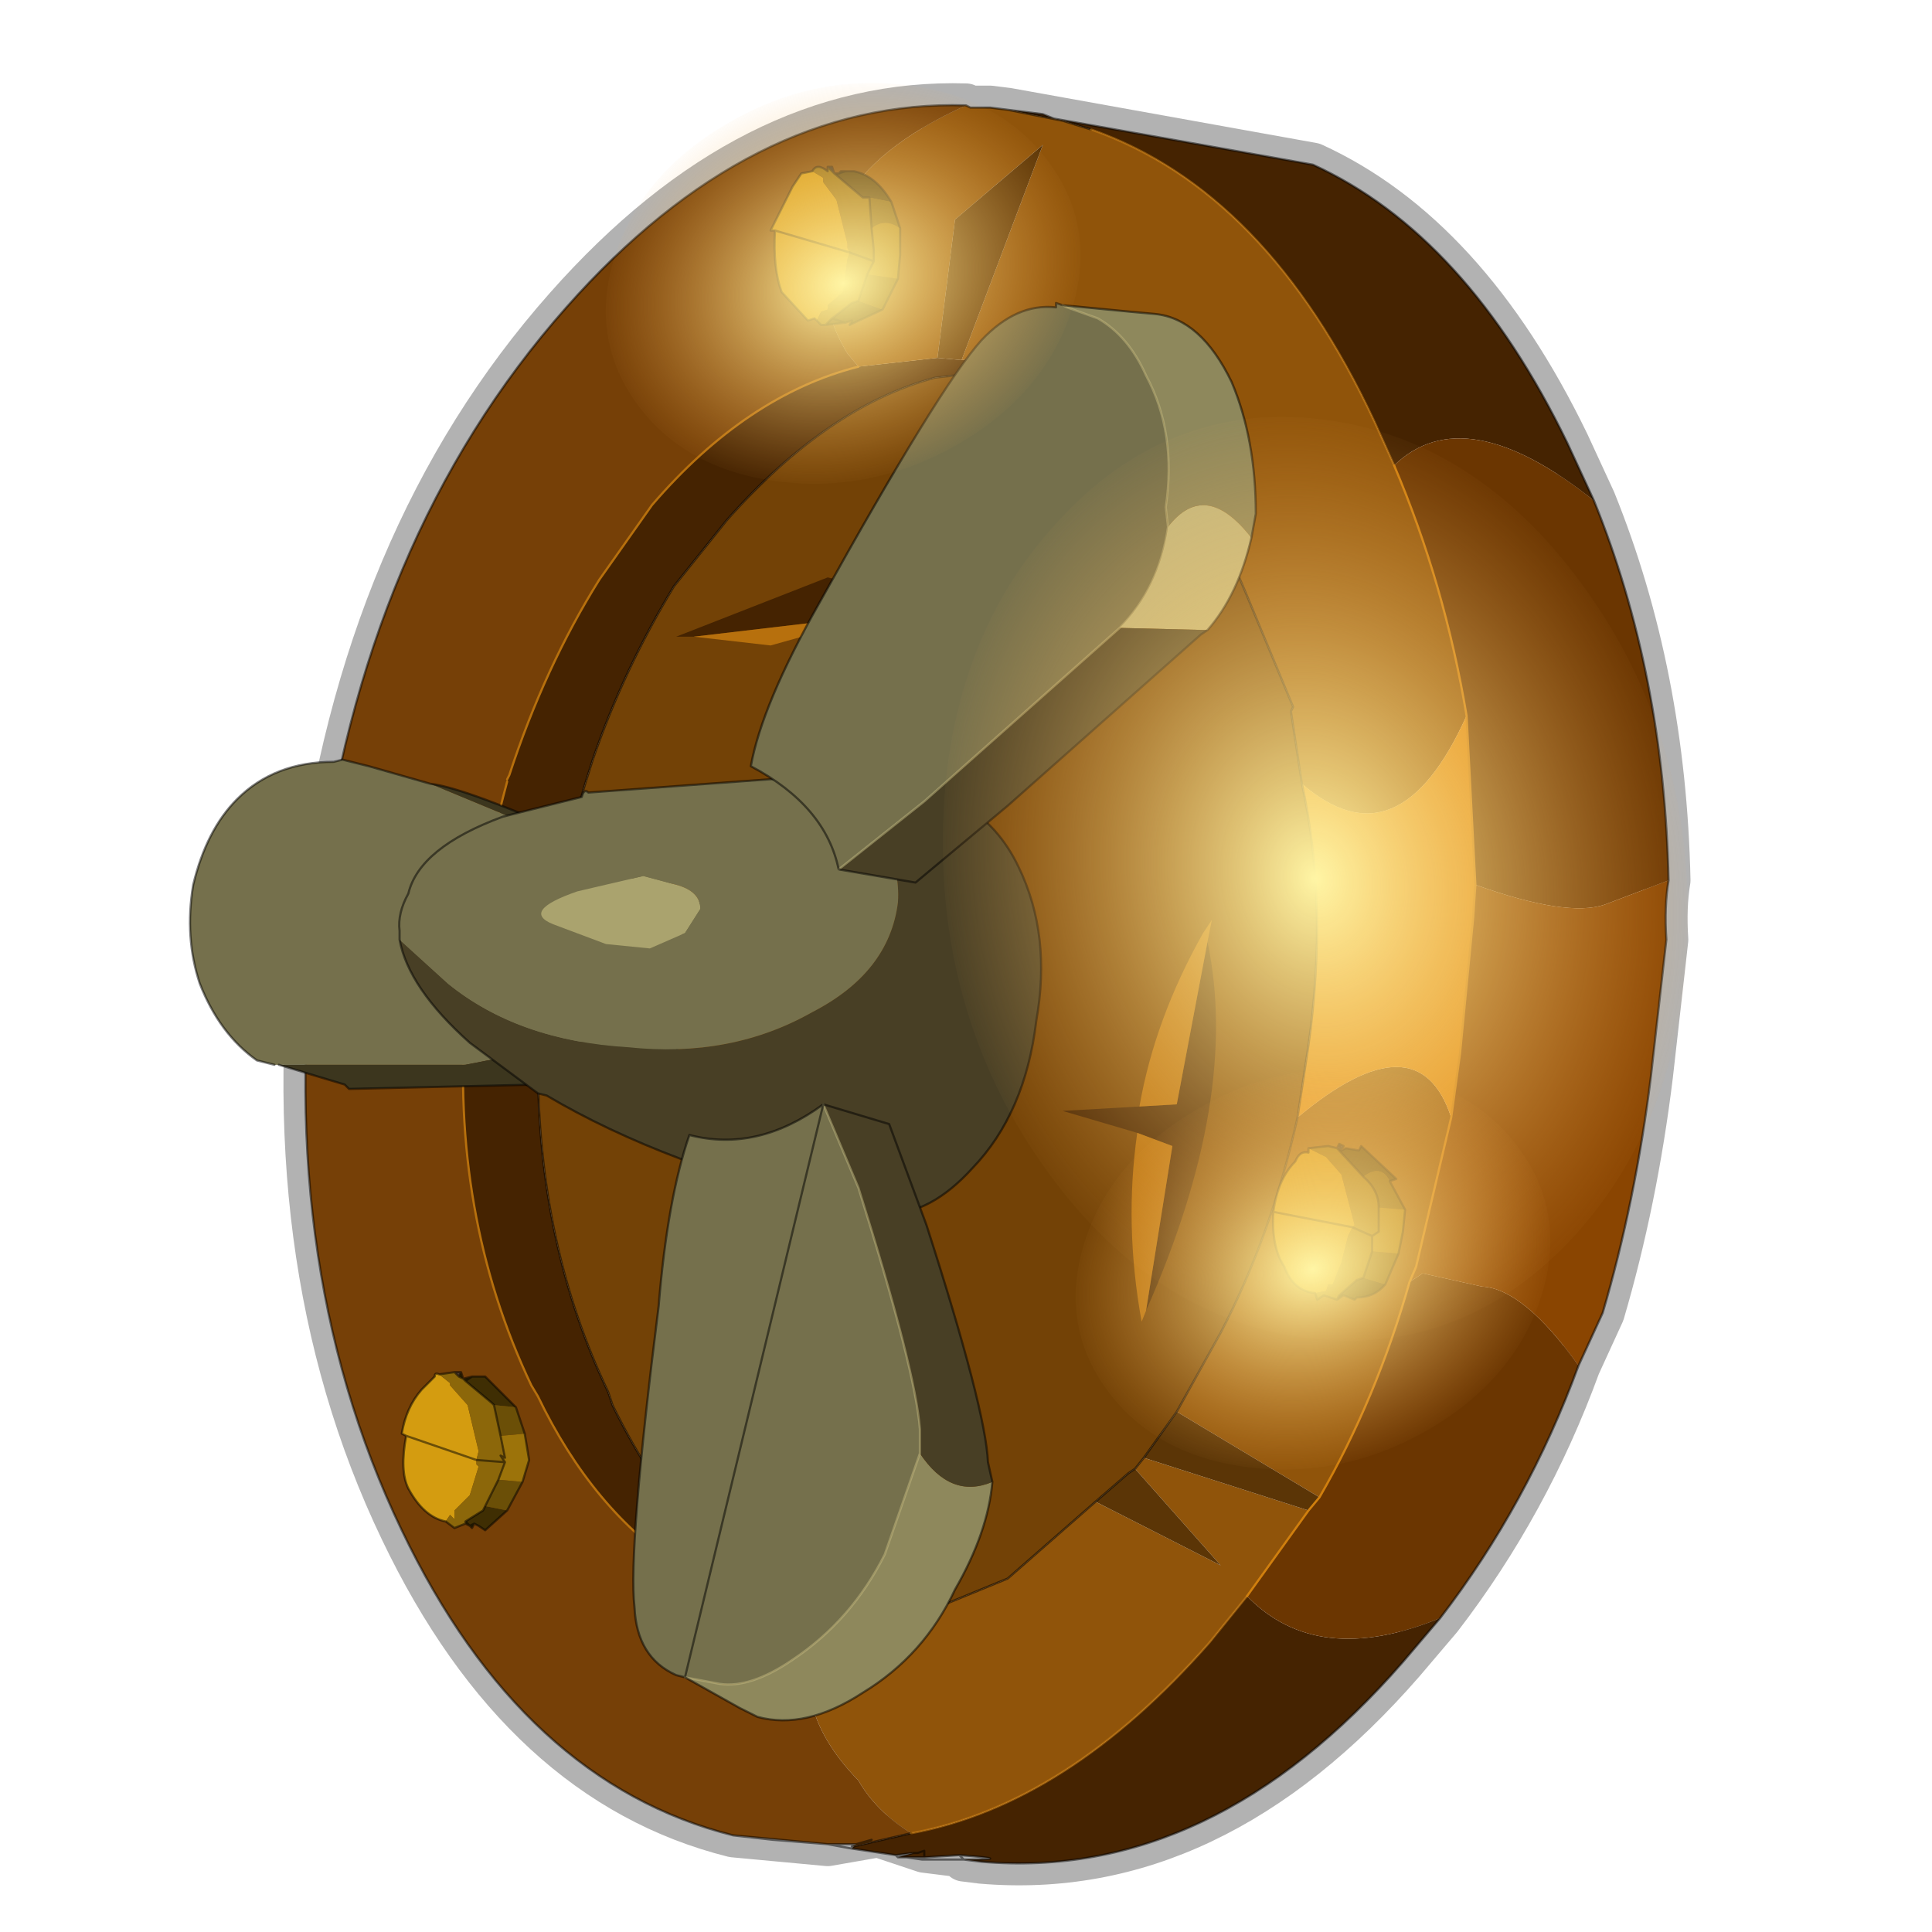<?xml version="1.0" encoding="UTF-8" standalone="no"?>
<svg xmlns:xlink="http://www.w3.org/1999/xlink" height="440.0px" width="440.0px" xmlns="http://www.w3.org/2000/svg">
  <g transform="matrix(10.0, 0.0, 0.0, 10.0, 0.0, 0.0)">
    <use height="44.0" transform="matrix(1.0, 0.0, 0.0, 1.0, 0.0, 0.0)" width="44.0" xlink:href="#shape0"/>
    <use height="65.0" transform="matrix(0.004, -0.322, -0.261, -0.031, 38.309, 31.487)" width="65.0" xlink:href="#sprite0"/>
    <use height="65.0" transform="matrix(0.044, -0.139, -0.16, -0.019, 22.972, 11.588)" width="65.0" xlink:href="#sprite0"/>
    <use height="65.0" transform="matrix(0.044, -0.139, -0.16, -0.019, 33.672, 34.038)" width="65.0" xlink:href="#sprite0"/>
  </g>
  <defs>
    <g id="shape0" transform="matrix(1.0, 0.0, 0.0, 1.0, 0.0, 0.0)">
      <path d="M44.0 44.0 L0.0 44.0 0.0 0.0 44.0 0.0 44.0 44.0" fill="#43adca" fill-opacity="0.0" fill-rule="evenodd" stroke="none"/>
      <path d="M35.7 10.1 Q33.4 5.35 29.9 3.75 L22.95 2.5 22.55 2.45 22.1 2.45 22.0 2.4 Q17.1 2.25 12.9 7.0 8.25 12.25 7.25 20.4 6.15 28.6 9.15 34.85 11.9 40.6 16.7 41.8 L18.85 42.0 20.0 41.8 21.05 42.15 21.85 42.25 21.95 42.35 22.35 42.4 Q27.6 42.85 31.95 37.85 L32.8 36.85 Q34.8 34.25 35.95 31.1 L36.5 29.9 Q37.25 27.35 37.6 24.5 L37.95 21.4 Q37.9 20.65 38.0 20.05 37.9 15.35 36.3 11.4 L35.7 10.1 Z" fill="none" stroke="#000000" stroke-linecap="round" stroke-linejoin="round" stroke-opacity="0.302" stroke-width="1.0"/>
      <path d="M31.75 10.6 L31.3 9.6 Q28.85 4.35 24.85 2.95 L24.2 2.75 24.0 2.7 24.2 2.75 22.95 2.5 23.75 2.6 24.0 2.7 29.9 3.75 Q33.4 5.35 35.7 10.1 L36.3 11.4 Q33.35 9.05 31.75 10.6 M19.55 8.35 L21.35 8.15 21.9 8.2 22.2 8.15 23.25 8.45 21.75 8.55 21.3 8.6 Q18.85 9.25 16.55 11.85 L15.35 13.35 Q14.2 15.25 13.5 17.3 12.3 21.0 12.25 24.2 12.25 28.35 13.85 31.7 L13.95 32.0 Q15.75 35.7 18.55 36.85 L18.35 36.8 Q16.8 36.65 15.5 35.7 13.5 34.4 12.25 31.8 L12.1 31.55 Q10.25 27.65 10.6 23.0 10.8 20.6 11.55 17.8 L11.55 17.75 11.6 17.65 Q12.4 15.2 13.65 13.2 L14.85 11.5 Q17.0 9.0 19.55 8.35 M32.8 36.85 L31.95 37.85 Q27.6 42.85 22.35 42.4 L21.95 42.35 Q23.2 42.35 21.85 42.25 L21.05 42.3 21.05 42.15 20.9 42.2 20.8 42.2 20.9 42.2 21.05 42.15 21.05 42.3 20.65 42.3 20.45 42.3 20.8 42.2 20.4 42.25 19.4 42.1 19.45 42.05 20.75 41.75 Q24.3 41.1 27.55 37.4 L28.4 36.35 Q30.0 38.0 32.8 36.85" fill="#452301" fill-rule="evenodd" stroke="none"/>
      <path d="M24.85 2.95 Q28.85 4.35 31.3 9.6 L31.75 10.6 Q32.9 13.3 33.4 16.3 31.85 19.75 29.65 17.85 L29.4 16.2 29.45 16.1 28.35 13.45 Q27.6 11.65 26.55 10.45 L25.45 9.65 Q24.35 8.8 23.25 8.45 L22.2 8.15 21.9 8.2 23.75 3.3 21.75 5.0 21.35 8.15 19.55 8.35 19.3 8.05 Q18.3 6.4 19.2 4.65 19.9 3.35 22.0 2.4 L22.1 2.45 22.55 2.45 22.95 2.5 24.2 2.75 24.85 2.95 M18.75 36.9 L18.85 36.9 19.1 36.9 21.0 36.75 22.95 35.95 24.95 34.2 27.8 35.65 25.85 33.45 26.05 33.2 29.8 34.4 28.4 36.35 27.55 37.4 Q24.3 41.1 20.75 41.75 19.95 41.25 19.55 40.55 17.8 38.75 18.75 36.9 M26.8 32.15 L27.8 30.35 Q28.95 28.15 29.55 25.45 32.3 23.15 33.05 25.45 L32.25 28.85 32.1 29.2 Q31.35 31.85 30.05 34.1 L26.8 32.15" fill="#90540a" fill-rule="evenodd" stroke="none"/>
      <path d="M21.35 8.15 L21.75 5.0 23.75 3.3 21.9 8.2 21.35 8.15 M24.95 34.2 L25.7 33.55 25.85 33.45 27.8 35.65 24.95 34.2 M26.05 33.2 L26.8 32.15 30.05 34.1 29.8 34.4 26.05 33.2" fill="#5b3506" fill-rule="evenodd" stroke="none"/>
      <path d="M22.0 2.4 Q19.9 3.35 19.2 4.65 18.3 6.4 19.3 8.05 L19.55 8.35 Q17.0 9.0 14.85 11.5 L13.65 13.2 Q12.4 15.2 11.6 17.65 L11.55 17.75 11.55 17.8 Q10.8 20.6 10.6 23.0 10.25 27.65 12.1 31.55 L12.25 31.8 Q13.5 34.4 15.5 35.7 16.8 36.65 18.35 36.8 L18.55 36.85 18.6 36.9 18.7 36.9 18.75 36.9 Q17.8 38.75 19.55 40.55 19.95 41.25 20.75 41.75 L19.45 42.05 19.4 42.05 19.5 42.0 19.85 41.9 19.45 42.05 19.85 41.9 19.5 42.0 18.85 42.0 16.7 41.8 Q11.9 40.6 9.15 34.85 6.15 28.6 7.25 20.4 8.25 12.25 12.9 7.0 17.1 2.25 22.0 2.4" fill="#764007" fill-rule="evenodd" stroke="none"/>
      <path d="M23.25 8.45 Q24.35 8.8 25.45 9.65 L26.55 10.45 Q27.6 11.65 28.35 13.45 L29.45 16.1 29.4 16.2 29.65 17.85 Q30.25 20.6 29.8 23.8 L29.55 25.45 Q28.95 28.15 27.8 30.35 L26.8 32.15 26.05 33.2 25.85 33.45 25.7 33.55 24.95 34.2 22.95 35.95 21.0 36.75 19.1 36.9 18.85 36.9 18.75 36.9 18.7 36.9 18.6 36.9 18.55 36.85 Q15.75 35.7 13.95 32.0 L13.85 31.7 Q12.25 28.35 12.25 24.2 12.3 21.0 13.5 17.3 14.2 15.25 15.35 13.35 L16.55 11.85 Q18.85 9.25 21.3 8.6 L21.75 8.55 23.25 8.45" fill="#734206" fill-rule="evenodd" stroke="none"/>
      <path d="M31.75 10.6 Q33.35 9.05 36.3 11.4 37.9 15.35 38.0 20.05 L36.55 20.6 Q35.7 20.9 33.6 20.15 L33.4 16.3 Q32.9 13.3 31.75 10.6 M32.1 29.2 L32.4 29.0 33.75 29.3 Q34.7 29.35 35.95 31.1 34.8 34.25 32.8 36.85 30.0 38.0 28.4 36.35 L29.8 34.4 30.05 34.1 Q31.35 31.85 32.1 29.2" fill="#6b3601" fill-rule="evenodd" stroke="none"/>
      <path d="M38.0 20.05 Q37.9 20.65 37.95 21.4 L37.6 24.5 Q37.25 27.35 36.5 29.9 L35.95 31.1 Q34.7 29.35 33.75 29.3 L32.4 29.0 32.1 29.2 32.25 28.85 33.05 25.45 33.25 24.0 33.55 20.9 33.6 20.15 Q35.7 20.9 36.55 20.6 L38.0 20.05" fill="#8a4501" fill-rule="evenodd" stroke="none"/>
      <path d="M29.65 17.85 Q31.85 19.75 33.4 16.3 L33.6 20.15 33.55 20.9 33.25 24.0 33.05 25.45 Q32.3 23.15 29.55 25.45 L29.8 23.8 Q30.25 20.6 29.65 17.85" fill="#e0890f" fill-rule="evenodd" stroke="none"/>
      <path d="M36.3 11.4 L35.7 10.1 Q33.4 5.35 29.9 3.75 L24.0 2.7 24.2 2.75 24.85 2.95 M22.95 2.5 L23.75 2.6 24.0 2.7 M22.95 2.5 L24.2 2.75 M22.95 2.5 L22.55 2.45 22.1 2.45 22.0 2.4 M23.25 8.45 Q24.35 8.8 25.45 9.65 L26.55 10.45 Q27.6 11.65 28.35 13.45 L29.45 16.1 29.4 16.2 29.65 17.85 M23.25 8.45 L21.75 8.55 21.3 8.6 Q18.85 9.25 16.55 11.85 L15.35 13.35 Q14.2 15.25 13.5 17.3 12.3 21.0 12.25 24.2 12.25 28.35 13.85 31.7 L13.95 32.0 Q15.75 35.7 18.55 36.85 M18.75 36.9 L18.85 36.9 19.1 36.9 21.0 36.75 22.95 35.95 24.95 34.2 25.7 33.55 25.85 33.45 26.05 33.2 26.8 32.15 27.8 30.35 Q28.95 28.15 29.55 25.45 L29.8 23.8 Q30.25 20.6 29.65 17.85 M35.95 31.1 L36.5 29.9 Q37.25 27.35 37.6 24.5 L37.95 21.4 Q37.9 20.65 38.0 20.05 37.9 15.35 36.3 11.4 M35.95 31.1 Q34.8 34.25 32.8 36.85 L31.95 37.85 Q27.6 42.85 22.35 42.4 L21.95 42.35 21.0 42.35 20.65 42.3 20.45 42.3 20.4 42.25 19.4 42.1 18.85 42.0 17.6 41.9 16.7 41.8 Q11.9 40.6 9.15 34.85 6.15 28.6 7.25 20.4 8.25 12.25 12.9 7.0 17.1 2.25 22.0 2.4 M19.5 42.0 L19.4 42.05 19.45 42.05 19.85 41.9 19.5 42.0 18.85 42.0 16.7 41.8 M19.45 42.05 L19.4 42.1 M20.8 42.2 L20.9 42.2 21.05 42.15 21.05 42.3 21.85 42.25 Q23.2 42.35 21.95 42.35 L21.85 42.25 M21.05 42.3 L21.0 42.35 M20.4 42.25 L20.8 42.2 20.45 42.3 M21.05 42.3 L20.65 42.3 M19.45 42.05 L20.75 41.75" fill="none" stroke="#000000" stroke-linecap="round" stroke-linejoin="round" stroke-opacity="0.502" stroke-width="0.05"/>
      <path d="M33.4 16.3 Q32.9 13.3 31.75 10.6 M33.6 20.15 L33.55 20.9 33.25 24.0 33.05 25.45 32.25 28.85 32.1 29.2 M33.4 16.3 L33.6 20.15 M28.4 36.35 L29.8 34.4 30.05 34.1 Q31.35 31.85 32.1 29.2" fill="none" stroke="#d07f0e" stroke-linecap="round" stroke-linejoin="round" stroke-width="0.05"/>
      <path d="M24.85 2.95 Q28.85 4.35 31.3 9.6 L31.75 10.6 M20.75 41.75 Q24.3 41.1 27.55 37.4 L28.4 36.35" fill="none" stroke="#d07f0e" stroke-linecap="round" stroke-linejoin="round" stroke-opacity="0.51" stroke-width="0.05"/>
      <path d="M18.55 36.85 L18.6 36.9 18.7 36.9 18.75 36.9 M11.55 17.75 L11.6 17.65 Q12.4 15.2 13.65 13.2 L14.85 11.5 Q17.0 9.0 19.55 8.35 M18.55 36.85 L18.35 36.8 Q16.8 36.65 15.5 35.7 13.5 34.4 12.25 31.8 L12.1 31.55 Q10.25 27.65 10.6 23.0 10.8 20.6 11.55 17.8" fill="none" stroke="#b7700d" stroke-linecap="round" stroke-linejoin="round" stroke-width="0.05"/>
      <path d="M20.5 5.2 L20.5 5.8 20.45 6.35 19.75 6.25 19.9 5.95 19.9 5.8 19.9 5.7 19.85 5.2 Q20.15 4.95 20.5 5.2 M11.95 32.65 L12.05 33.25 11.9 33.75 11.35 33.7 11.5 33.3 11.4 33.15 11.5 33.2 11.4 32.7 11.95 32.65 M32.0 27.55 L31.95 28.05 31.85 28.55 31.25 28.5 31.25 28.15 31.4 28.05 31.4 27.5 32.0 27.55" fill="#9c730a" fill-rule="evenodd" stroke="none"/>
      <path d="M18.85 3.8 L18.95 3.8 19.0 3.95 18.95 3.9 18.85 3.8 M18.95 3.8 L18.95 3.9 18.95 3.8 M10.35 31.25 L10.5 31.25 10.45 31.35 10.35 31.25 M30.55 26.2 L30.45 26.15 30.5 26.05 30.6 26.1 30.55 26.2 30.5 26.05 30.55 26.2" fill="#56402e" fill-rule="evenodd" stroke="none"/>
      <path d="M18.6 7.3 L18.55 7.25 18.4 7.3 17.8 6.65 Q17.6 6.1 17.65 5.25 L17.55 5.25 18.05 4.25 18.25 3.95 18.5 3.9 18.75 4.05 18.75 4.15 19.05 4.55 19.3 5.55 19.3 5.65 19.35 5.75 17.65 5.25 19.35 5.75 19.3 5.9 19.2 6.65 18.85 6.95 18.85 7.05 18.7 7.1 18.6 7.3 M10.15 34.65 Q9.65 34.55 9.3 33.9 9.1 33.5 9.25 32.7 L9.15 32.65 Q9.25 32.05 9.6 31.65 L9.9 31.35 Q9.9 31.25 10.0 31.3 L10.25 31.5 10.25 31.55 10.65 32.0 10.9 33.05 10.85 33.25 10.85 33.35 10.9 33.4 10.7 34.05 10.35 34.4 10.35 34.6 10.25 34.5 10.15 34.65 M9.25 32.7 L10.85 33.25 9.25 32.7 M29.95 29.45 Q29.45 29.4 29.25 28.85 28.95 28.4 29.0 27.6 29.1 26.85 29.5 26.45 29.6 26.2 29.8 26.25 L29.8 26.15 30.2 26.35 30.55 26.75 30.85 27.9 30.8 27.95 30.75 28.05 30.7 28.15 30.55 28.75 30.35 29.25 30.25 29.25 30.2 29.4 29.95 29.45 M30.8 27.95 L29.0 27.6 30.8 27.95" fill="#d49c10" fill-rule="evenodd" stroke="none"/>
      <path d="M20.1 7.05 L19.35 7.4 19.4 7.3 19.25 7.35 18.8 7.4 18.95 7.25 19.4 6.9 19.55 6.85 20.1 7.05 M19.0 3.95 L19.1 3.95 19.15 3.9 19.25 3.9 19.45 3.9 Q19.95 4.0 20.3 4.6 L19.8 4.5 19.65 4.5 19.0 3.95 M19.1 3.95 L19.25 3.9 19.1 3.95 M19.25 7.35 L18.95 7.25 19.25 7.35 M10.5 31.25 L10.55 31.4 10.75 31.35 11.05 31.35 11.75 32.05 11.25 32.0 11.2 31.95 10.6 31.45 10.55 31.4 10.45 31.35 10.5 31.25 M11.55 34.4 L11.05 34.85 10.9 34.75 10.8 34.7 10.75 34.8 10.7 34.75 10.6 34.7 10.6 34.65 11.0 34.4 11.05 34.3 11.55 34.4 M10.75 31.35 L10.6 31.45 10.75 31.35 M10.8 34.7 L10.7 34.75 10.6 34.65 10.7 34.75 10.8 34.7 M30.55 26.2 L30.65 26.15 30.95 26.2 31.0 26.1 31.8 26.85 31.65 26.9 Q31.45 26.5 31.05 26.8 L30.45 26.15 30.55 26.2 M31.55 29.25 Q31.3 29.55 30.9 29.55 L30.85 29.6 30.6 29.5 30.45 29.6 30.5 29.5 30.9 29.15 31.05 29.1 31.55 29.25 M30.6 29.5 L30.5 29.5 30.6 29.5" fill="#3f2e03" fill-rule="evenodd" stroke="none"/>
      <path d="M20.5 5.2 Q20.15 4.95 19.85 5.2 L19.8 4.5 20.3 4.6 20.5 5.2 M19.75 6.25 L20.45 6.35 20.1 7.05 19.55 6.85 19.75 6.25 M11.75 32.05 L11.95 32.65 11.4 32.7 11.25 32.0 11.75 32.05 M11.9 33.75 L11.55 34.4 11.05 34.3 11.35 33.7 11.9 33.75 M31.05 26.8 Q31.45 26.5 31.65 26.9 L32.0 27.55 31.4 27.5 Q31.4 27.1 31.05 26.8 M31.85 28.55 L31.55 29.25 31.05 29.1 31.25 28.5 31.85 28.55" fill="#6b4f07" fill-rule="evenodd" stroke="none"/>
      <path d="M19.85 5.2 L19.9 5.7 19.9 5.8 19.9 5.95 19.75 6.25 19.55 6.85 19.4 6.9 18.95 7.25 18.8 7.4 18.7 7.4 18.6 7.3 18.7 7.1 18.85 7.05 18.85 6.95 19.2 6.65 19.3 5.9 19.35 5.75 19.3 5.65 19.3 5.55 19.05 4.55 18.75 4.15 18.75 4.05 18.5 3.9 Q18.6 3.7 18.85 3.9 L18.85 3.8 18.95 3.9 19.0 3.95 19.65 4.5 19.8 4.5 19.85 5.2 M19.9 5.95 L19.35 5.75 19.9 5.95 M10.0 31.3 L10.35 31.25 10.45 31.35 10.55 31.4 10.6 31.45 11.2 31.95 11.25 32.0 11.4 32.7 11.5 33.2 11.4 33.15 11.5 33.3 10.85 33.25 11.5 33.3 11.35 33.7 11.05 34.3 11.0 34.4 10.6 34.65 10.6 34.7 10.35 34.8 10.15 34.65 10.25 34.5 10.35 34.6 10.35 34.4 10.7 34.05 10.9 33.4 10.85 33.35 10.85 33.25 10.9 33.05 10.65 32.0 10.25 31.55 10.25 31.5 10.0 31.3 M30.45 26.15 L31.05 26.8 Q31.4 27.1 31.4 27.5 L31.4 28.05 31.25 28.15 31.25 28.5 31.05 29.1 30.9 29.15 30.5 29.5 30.45 29.6 30.15 29.5 30.0 29.6 29.95 29.45 30.2 29.4 30.25 29.25 30.35 29.25 30.55 28.75 30.7 28.15 30.75 28.05 30.8 27.95 30.85 27.9 30.55 26.75 30.2 26.35 29.8 26.15 30.25 26.1 30.45 26.15 M31.25 28.15 L30.8 27.95 31.25 28.15" fill="#8c670a" fill-rule="evenodd" stroke="none"/>
      <path d="M20.45 6.35 L20.5 5.8 20.5 5.2 M19.85 5.2 L19.9 5.7 19.9 5.8 19.9 5.95 19.75 6.25 M20.45 6.35 L20.1 7.05 19.35 7.4 19.4 7.3 19.25 7.35 18.8 7.4 18.7 7.4 18.6 7.3 18.55 7.25 18.4 7.3 17.8 6.65 Q17.6 6.1 17.65 5.25 L17.55 5.25 18.05 4.25 18.25 3.95 18.5 3.9 Q18.6 3.7 18.85 3.9 L18.85 3.8 18.95 3.8 19.0 3.95 19.1 3.95 19.15 3.9 19.25 3.9 19.45 3.9 Q19.95 4.0 20.3 4.6 L20.5 5.2 M19.0 3.95 L19.65 4.5 19.8 4.5 M18.95 3.9 L19.0 3.95 M19.25 3.9 L19.1 3.95 M19.85 5.2 L19.8 4.5 M17.65 5.25 L19.35 5.75 19.9 5.95 M18.85 3.8 L18.95 3.9 18.95 3.8 M18.8 7.4 L18.95 7.25 19.4 6.9 19.55 6.85 19.75 6.25 M18.95 7.25 L19.25 7.35 M10.15 34.65 Q9.65 34.55 9.3 33.9 9.1 33.5 9.25 32.7 L9.15 32.65 Q9.25 32.05 9.6 31.65 L9.9 31.35 Q9.9 31.25 10.0 31.3 L10.35 31.25 10.5 31.25 10.55 31.4 10.75 31.35 11.05 31.35 11.75 32.05 11.95 32.65 12.05 33.25 11.9 33.75 11.55 34.4 11.05 34.85 10.9 34.75 10.8 34.7 10.75 34.8 10.7 34.75 10.6 34.7 10.35 34.8 10.15 34.65 M10.85 33.25 L9.25 32.7 M10.45 31.35 L10.5 31.25 M10.45 31.35 L10.35 31.25 M11.25 32.0 L11.2 31.95 10.6 31.45 10.55 31.4 10.45 31.35 M10.85 33.25 L11.5 33.3 11.4 33.15 11.5 33.2 11.4 32.7 11.25 32.0 M10.6 31.45 L10.75 31.35 M11.05 34.3 L11.0 34.4 10.6 34.65 10.7 34.75 10.8 34.7 M11.05 34.3 L11.35 33.7 11.5 33.3 M10.6 34.7 L10.6 34.65 M31.65 26.9 L31.8 26.85 31.0 26.1 30.95 26.2 30.65 26.15 30.55 26.2 30.45 26.15 31.05 26.8 Q31.4 27.1 31.4 27.5 L31.4 28.05 31.25 28.15 31.25 28.5 31.05 29.1 M31.65 26.9 L32.0 27.55 31.95 28.05 31.85 28.55 31.55 29.25 Q31.3 29.55 30.9 29.55 L30.85 29.6 30.6 29.5 30.45 29.6 30.15 29.5 30.0 29.6 29.95 29.45 Q29.45 29.4 29.25 28.85 28.95 28.4 29.0 27.6 29.1 26.85 29.5 26.45 29.6 26.2 29.8 26.25 L29.8 26.15 30.25 26.1 30.45 26.15 30.5 26.05 30.6 26.1 30.55 26.2 30.5 26.05 M30.8 27.95 L31.25 28.15 M30.45 29.6 L30.5 29.5 30.9 29.15 31.05 29.1 M30.5 29.5 L30.6 29.5 M29.0 27.6 L30.8 27.95" fill="none" stroke="#000000" stroke-linecap="round" stroke-linejoin="round" stroke-opacity="0.502" stroke-width="0.05"/>
      <path d="M20.05 14.0 L15.8 14.5 15.4 14.5 18.85 13.15 21.2 13.7 20.05 14.0 M27.5 21.45 Q28.25 25.0 26.1 29.85 L26.7 26.1 25.9 25.8 24.2 25.3 25.95 25.2 26.8 25.15 27.5 21.45" fill="#452301" fill-rule="evenodd" stroke="none"/>
      <path d="M20.05 14.0 L17.55 14.7 15.8 14.5 20.05 14.0 M25.95 25.2 Q26.3 23.2 27.4 21.25 L27.6 20.95 27.5 21.45 26.8 25.15 25.95 25.2 M26.1 29.85 L26.0 30.1 Q25.6 27.9 25.9 25.8 L26.7 26.1 26.1 29.85" fill="#b7700d" fill-rule="evenodd" stroke="none"/>
      <path d="M6.25 24.25 L5.85 24.15 Q5.0 23.55 4.55 22.4 4.2 21.35 4.4 20.15 4.7 18.9 5.4 18.2 6.25 17.35 7.6 17.35 L7.8 17.3 8.4 17.45 9.8 17.85 12.45 18.95 Q14.2 19.7 15.05 20.6 15.6 21.1 15.6 21.75 L15.15 22.45 Q14.9 23.1 13.5 23.65 L13.4 23.7 10.6 24.25 7.0 24.25 6.35 24.25 6.25 24.25" fill="#75704c" fill-rule="evenodd" stroke="none"/>
      <path d="M6.35 24.25 L7.0 24.25 10.6 24.25 13.4 23.7 13.5 23.65 Q14.9 23.1 15.15 22.45 L15.6 21.75 Q15.6 21.1 15.05 20.6 14.2 19.7 12.45 18.95 L9.8 17.85 Q10.7 17.95 14.1 19.5 14.9 19.8 15.5 20.3 17.4 21.35 17.25 22.25 L17.0 22.55 15.65 23.7 15.5 23.75 15.35 24.05 Q14.45 24.55 12.25 24.7 L7.95 24.8 7.85 24.7 6.35 24.25" fill="#3c361e" fill-rule="evenodd" stroke="none"/>
      <path d="M9.8 17.85 L8.4 17.45 7.8 17.3 7.6 17.35 Q6.25 17.35 5.4 18.2 4.7 18.9 4.4 20.15 4.2 21.35 4.55 22.4 5.0 23.55 5.85 24.15 L6.25 24.25 M9.8 17.85 Q10.7 17.95 14.1 19.5 14.9 19.8 15.5 20.3 17.4 21.35 17.25 22.25 L17.0 22.55 15.65 23.7 15.5 23.75 15.35 24.05 Q14.45 24.55 12.25 24.7 L7.95 24.8 7.85 24.7 6.35 24.25" fill="none" stroke="#000000" stroke-linecap="round" stroke-linejoin="round" stroke-opacity="0.502" stroke-width="0.05"/>
      <path d="M9.1 21.4 L10.2 22.4 Q11.8 23.7 14.3 23.85 16.65 24.1 18.5 23.05 20.25 22.15 20.45 20.55 20.55 19.05 18.9 17.75 L18.85 17.65 19.5 17.85 20.75 18.0 21.6 18.05 21.9 18.3 Q22.75 18.8 23.2 19.75 23.95 21.3 23.6 23.25 23.35 25.35 22.15 26.6 21.2 27.65 20.2 27.65 L19.2 27.5 Q15.15 26.55 12.45 24.95 L12.25 24.9 10.7 23.75 Q9.3 22.5 9.1 21.4" fill="#483f25" fill-rule="evenodd" stroke="none"/>
      <path d="M18.85 17.65 L18.9 17.75 Q20.55 19.05 20.45 20.55 20.25 22.15 18.5 23.05 16.65 24.1 14.3 23.85 11.8 23.7 10.2 22.4 L9.1 21.4 9.1 21.2 Q9.05 20.8 9.3 20.35 9.55 19.3 11.45 18.6 L13.25 18.15 Q13.3 17.95 13.4 18.05 L18.85 17.65 M14.8 21.6 L15.6 21.25 15.95 20.7 Q15.95 20.3 15.4 20.15 L14.65 19.95 13.15 20.3 Q11.85 20.75 12.6 21.05 L13.8 21.5 14.8 21.6" fill="#75704c" fill-rule="evenodd" stroke="none"/>
      <path d="M14.8 21.6 L13.8 21.5 12.6 21.05 Q11.85 20.75 13.15 20.3 L14.65 19.95 15.4 20.15 Q15.95 20.3 15.95 20.7 L15.6 21.25 14.8 21.6" fill="#aaa36e" fill-rule="evenodd" stroke="none"/>
      <path d="M9.1 21.4 Q9.3 22.5 10.7 23.75 L12.25 24.9 12.45 24.95 Q15.15 26.55 19.2 27.5 L20.2 27.65 Q21.2 27.65 22.15 26.6 23.35 25.35 23.6 23.25 23.95 21.3 23.2 19.75 22.75 18.8 21.9 18.3 L21.6 18.05 M20.75 18.0 L19.5 17.85 18.85 17.65 13.4 18.05 Q13.3 17.95 13.25 18.15 L11.45 18.6 Q9.55 19.3 9.3 20.35 9.05 20.8 9.1 21.2 L9.1 21.4 M20.75 18.0 L21.05 17.9 21.6 18.05" fill="none" stroke="#000000" stroke-linecap="round" stroke-linejoin="round" stroke-opacity="0.502" stroke-width="0.05"/>
      <path d="M24.2 6.95 L25.75 7.1 26.3 7.15 Q27.35 7.25 28.05 8.7 28.6 10.0 28.6 11.7 L28.5 12.25 Q27.45 10.9 26.6 12.0 L26.55 11.55 Q26.8 9.85 26.1 8.55 25.7 7.65 25.0 7.25 L24.3 7.0 24.2 6.95" fill="#8e885c" fill-rule="evenodd" stroke="none"/>
      <path d="M19.1 19.8 Q18.8 18.35 17.1 17.45 17.35 16.05 18.65 13.75 21.4 8.8 22.35 7.75 23.15 6.9 24.05 7.0 L24.05 6.9 24.2 6.95 24.3 7.0 25.0 7.25 Q25.7 7.65 26.1 8.55 26.8 9.85 26.55 11.55 L26.6 12.0 Q26.4 13.4 25.5 14.3 L21.05 18.25 19.1 19.8" fill="#75704c" fill-rule="evenodd" stroke="none"/>
      <path d="M28.5 12.25 Q28.2 13.55 27.5 14.35 L25.5 14.3 Q26.4 13.4 26.6 12.0 27.45 10.9 28.5 12.25" fill="#c2b981" fill-rule="evenodd" stroke="none"/>
      <path d="M27.5 14.35 L27.35 14.45 22.95 18.35 20.85 20.1 19.1 19.8 21.05 18.25 25.5 14.3 27.5 14.35" fill="#483f25" fill-rule="evenodd" stroke="none"/>
      <path d="M19.1 19.8 L21.05 18.25 25.5 14.3 Q26.4 13.4 26.6 12.0 L26.55 11.55 Q26.8 9.85 26.1 8.55 25.7 7.65 25.0 7.25 L24.3 7.0 24.2 6.95" fill="none" stroke="#c2b981" stroke-linecap="round" stroke-linejoin="round" stroke-opacity="0.502" stroke-width="0.05"/>
      <path d="M19.1 19.8 Q18.8 18.35 17.1 17.45 17.35 16.05 18.65 13.75 21.4 8.8 22.35 7.75 23.15 6.9 24.05 7.0 L24.05 6.9 24.2 6.95 25.75 7.1 26.3 7.15 Q27.35 7.25 28.05 8.7 28.6 10.0 28.6 11.7 L28.5 12.25 Q28.2 13.55 27.5 14.35 L27.35 14.45 22.95 18.35 20.85 20.1 19.1 19.8 Z" fill="none" stroke="#000000" stroke-linecap="round" stroke-linejoin="round" stroke-opacity="0.502" stroke-width="0.05"/>
      <path d="M15.6 38.2 L15.4 38.15 Q14.5 37.75 14.45 36.6 14.3 35.3 15.0 29.75 15.2 27.3 15.7 25.85 17.25 26.25 18.75 25.15 L19.55 27.05 Q20.85 31.2 20.95 32.55 L20.95 33.1 20.15 35.4 Q19.4 36.9 18.05 37.8 17.1 38.45 16.4 38.35 L15.6 38.2" fill="#75704c" fill-rule="evenodd" stroke="none"/>
      <path d="M15.6 38.2 L16.4 38.35 Q17.1 38.45 18.05 37.8 19.4 36.9 20.15 35.4 L20.95 33.1 Q21.65 34.15 22.6 33.75 22.5 34.9 21.75 36.2 21.05 37.7 19.65 38.55 18.35 39.4 17.25 39.1 L16.85 38.9 15.6 38.2" fill="#8e885c" fill-rule="evenodd" stroke="none"/>
      <path d="M20.95 33.1 L20.95 32.55 Q20.85 31.2 19.55 27.05 L18.75 25.15 20.25 25.6 21.1 27.9 Q22.45 32.1 22.5 33.3 L22.6 33.75 Q21.65 34.15 20.95 33.1" fill="#483f25" fill-rule="evenodd" stroke="none"/>
      <path d="M15.6 38.2 L16.4 38.35 Q17.1 38.45 18.05 37.8 19.4 36.9 20.15 35.4 L20.95 33.1 20.95 32.55 Q20.85 31.2 19.55 27.05 L18.75 25.15" fill="none" stroke="#c2b981" stroke-linecap="round" stroke-linejoin="round" stroke-opacity="0.502" stroke-width="0.05"/>
      <path d="M18.75 25.15 Q17.25 26.25 15.7 25.85 15.2 27.3 15.0 29.75 14.3 35.3 14.45 36.6 14.5 37.75 15.4 38.15 L15.6 38.2 M18.75 25.15 L20.25 25.6 21.1 27.9 Q22.45 32.1 22.5 33.3 L22.6 33.75 Q22.5 34.9 21.75 36.2 21.05 37.7 19.65 38.55 18.35 39.4 17.25 39.1 L16.85 38.9 15.6 38.2 Z" fill="none" stroke="#000000" stroke-linecap="round" stroke-linejoin="round" stroke-opacity="0.502" stroke-width="0.05"/>
    </g>
    <g id="sprite0" transform="matrix(1.0, 0.0, 0.0, 1.0, 32.5, 32.5)">
      <use height="65.0" transform="matrix(1.0, 0.0, 0.0, 1.0, -32.5, -32.5)" width="65.0" xlink:href="#shape1"/>
    </g>
    <g id="shape1" transform="matrix(1.0, 0.0, 0.0, 1.0, 32.5, 32.5)">
      <path d="M22.95 -23.0 Q32.5 -13.45 32.5 0.0 32.5 13.45 22.95 22.95 13.45 32.5 0.0 32.5 -13.45 32.5 -23.0 22.95 -32.5 13.45 -32.5 0.0 -32.5 -13.45 -23.0 -23.0 -13.45 -32.5 0.0 -32.5 13.45 -32.5 22.95 -23.0" fill="url(#gradient0)" fill-rule="evenodd" stroke="none"/>
    </g>
    <radialGradient cx="0" cy="0" gradientTransform="matrix(0.041, 0.0, 0.0, 0.041, 0.0, 0.0)" gradientUnits="userSpaceOnUse" id="gradient0" r="819.2" spreadMethod="pad">
      <stop offset="0.0" stop-color="#fff5a5"/>
      <stop offset="1.0" stop-color="#f5ad4e" stop-opacity="0.0"/>
    </radialGradient>
  </defs>
</svg>
